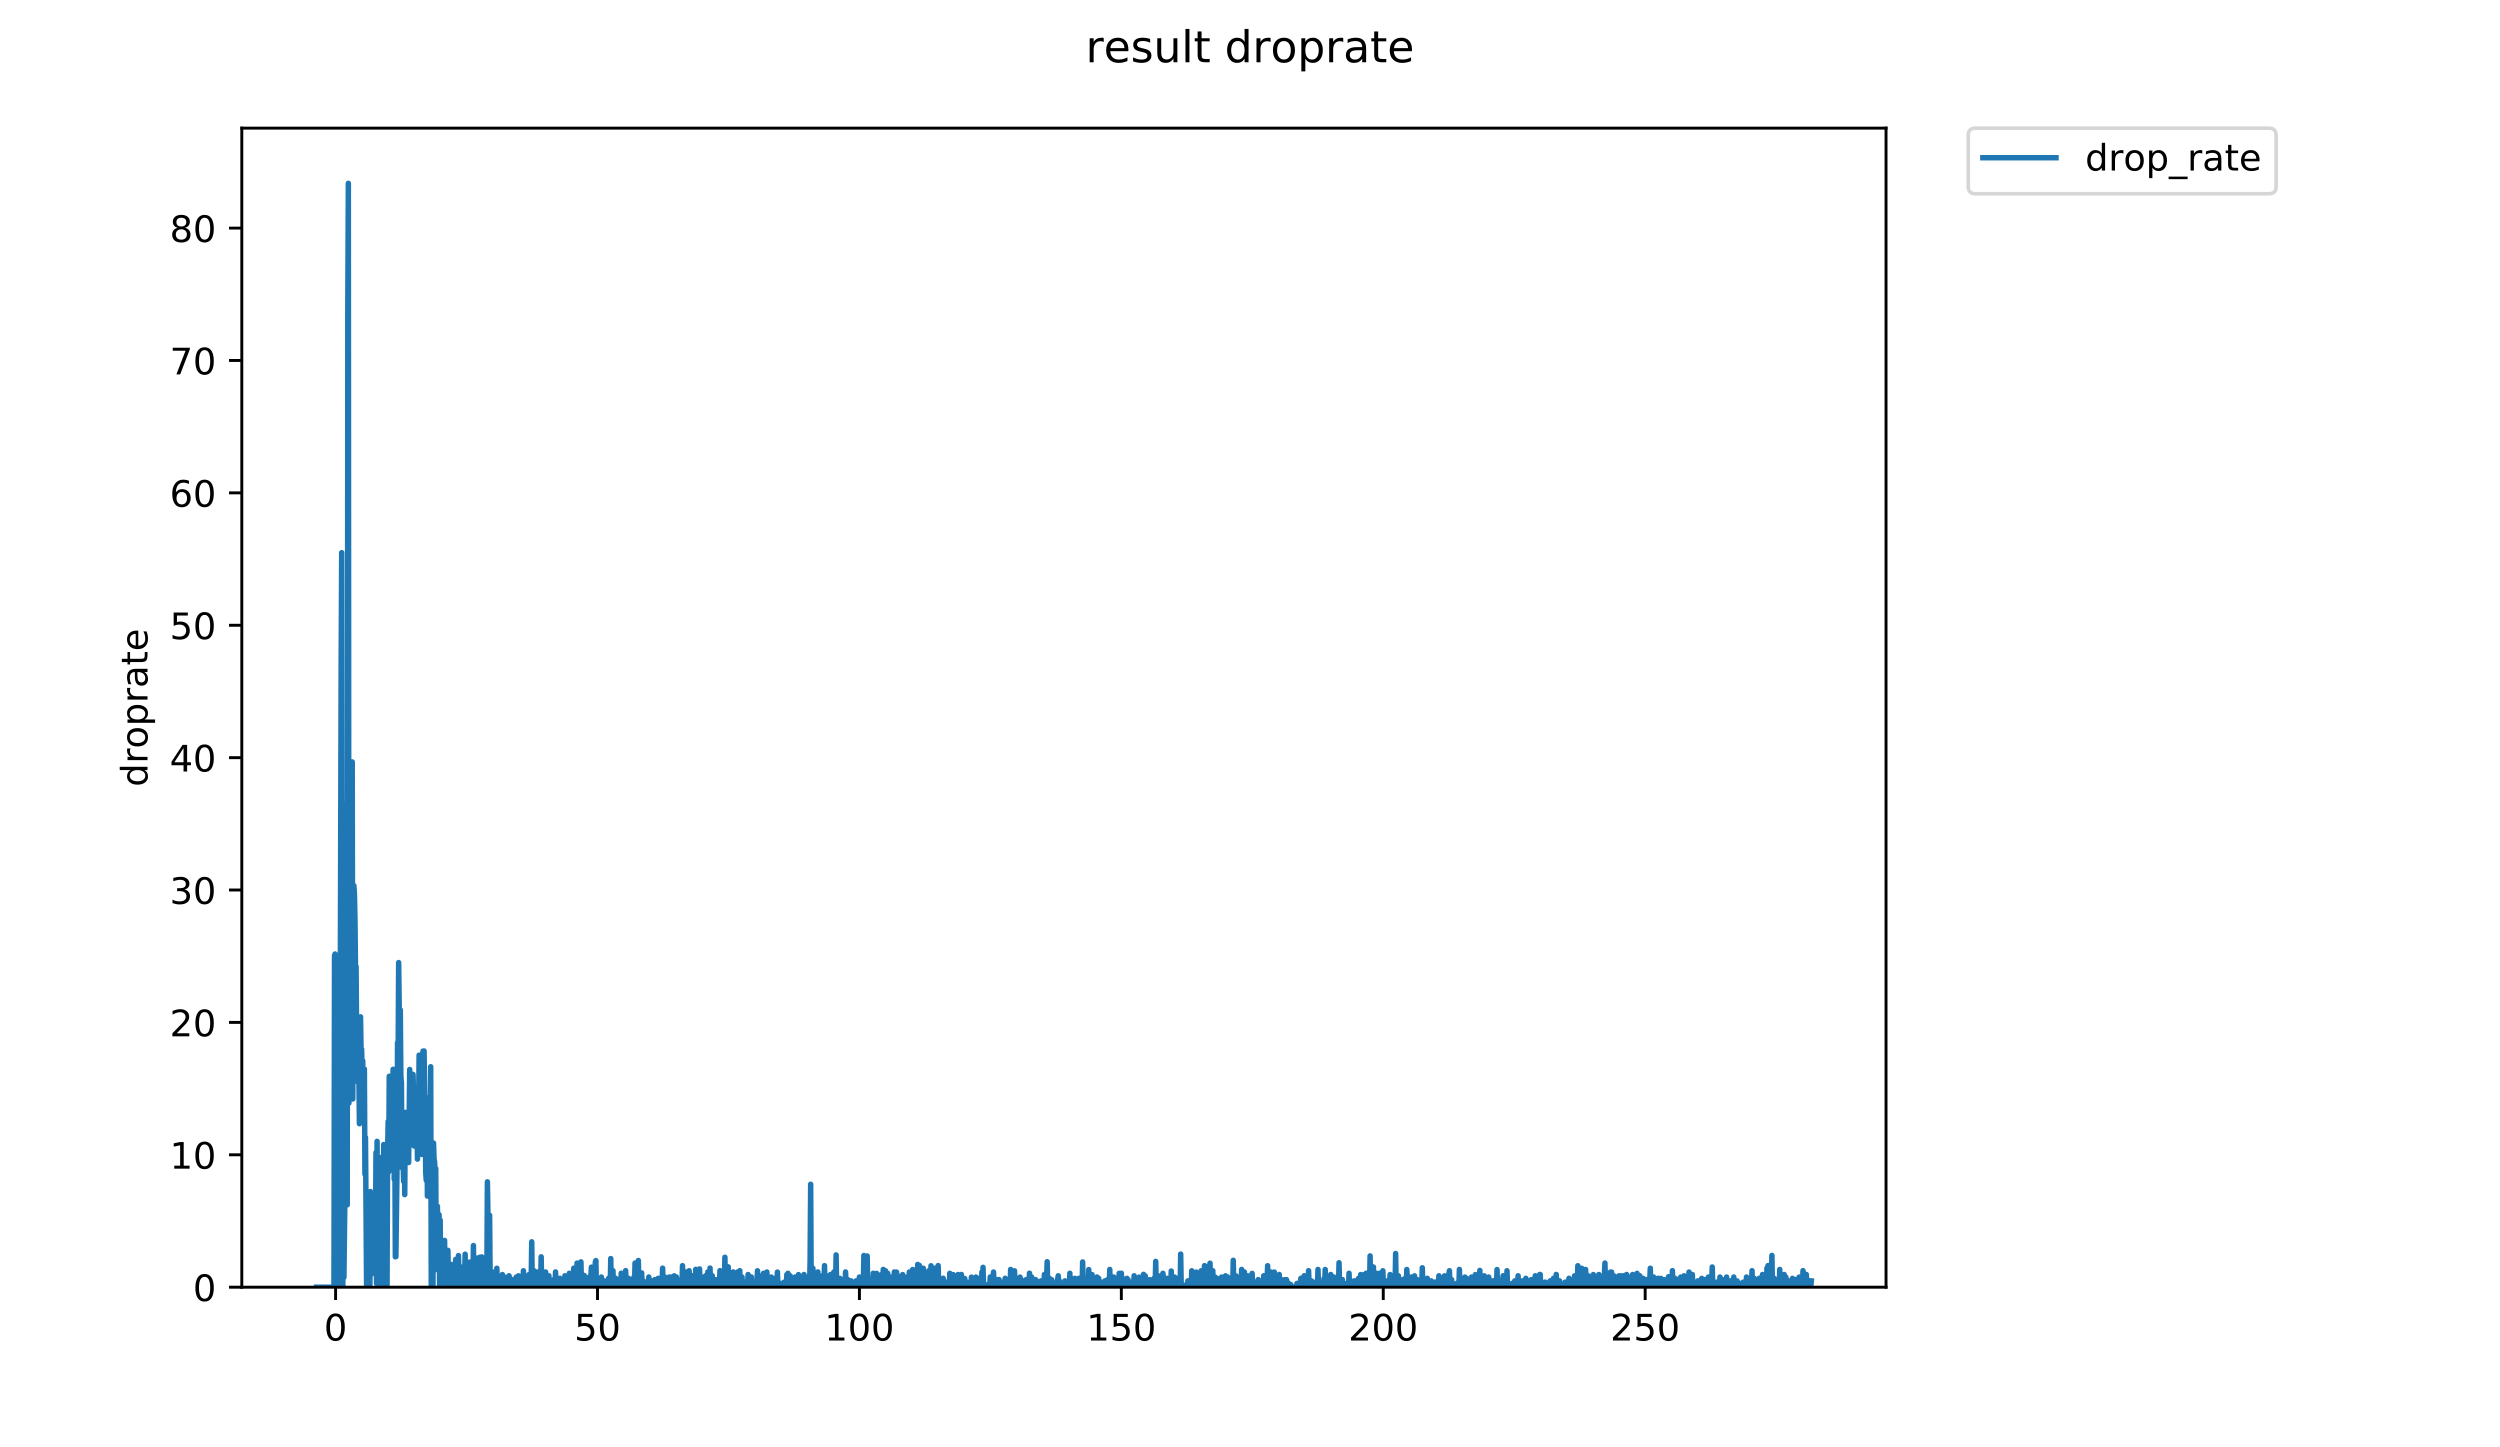 <?xml version="1.0" encoding="utf-8" standalone="no"?>
<!DOCTYPE svg PUBLIC "-//W3C//DTD SVG 1.1//EN"
  "http://www.w3.org/Graphics/SVG/1.1/DTD/svg11.dtd">
<!-- Created with matplotlib (https://matplotlib.org/) -->
<svg height="396pt" version="1.1" viewBox="0 0 684 396" width="684pt" xmlns="http://www.w3.org/2000/svg" xmlns:xlink="http://www.w3.org/1999/xlink">
 <defs>
  <style type="text/css">
*{stroke-linecap:butt;stroke-linejoin:round;}
  </style>
 </defs>
 <g id="figure_1">
  <g id="patch_1">
   <path d="M 0 396 
L 684 396 
L 684 0 
L 0 0 
z
" style="fill:#ffffff;"/>
  </g>
  <g id="axes_1">
   <g id="patch_2">
    <path d="M 66.159 352.174 
L 516.019 352.174 
L 516.019 35.062 
L 66.159 35.062 
z
" style="fill:#ffffff;"/>
   </g>
   <g id="matplotlib.axis_1">
    <g id="xtick_1">
     <g id="line2d_1">
      <defs>
       <path d="M 0 0 
L 0 3.5 
" id="m839e5e4f0f" style="stroke:#000000;stroke-width:0.8;"/>
      </defs>
      <g>
       <use style="stroke:#000000;stroke-width:0.8;" x="91.818" xlink:href="#m839e5e4f0f" y="352.174"/>
      </g>
     </g>
     <g id="text_1">
      <!-- 0 -->
      <defs>
       <path d="M 31.781 66.406 
Q 24.172 66.406 20.328 58.906 
Q 16.5 51.422 16.5 36.375 
Q 16.5 21.391 20.328 13.891 
Q 24.172 6.391 31.781 6.391 
Q 39.453 6.391 43.281 13.891 
Q 47.125 21.391 47.125 36.375 
Q 47.125 51.422 43.281 58.906 
Q 39.453 66.406 31.781 66.406 
z
M 31.781 74.219 
Q 44.047 74.219 50.516 64.516 
Q 56.984 54.828 56.984 36.375 
Q 56.984 17.969 50.516 8.266 
Q 44.047 -1.422 31.781 -1.422 
Q 19.531 -1.422 13.062 8.266 
Q 6.594 17.969 6.594 36.375 
Q 6.594 54.828 13.062 64.516 
Q 19.531 74.219 31.781 74.219 
z
" id="DejaVuSans-48"/>
      </defs>
      <g transform="translate(88.636 366.773)scale(0.1 -0.1)">
       <use xlink:href="#DejaVuSans-48"/>
      </g>
     </g>
    </g>
    <g id="xtick_2">
     <g id="line2d_2">
      <g>
       <use style="stroke:#000000;stroke-width:0.8;" x="163.478" xlink:href="#m839e5e4f0f" y="352.174"/>
      </g>
     </g>
     <g id="text_2">
      <!-- 50 -->
      <defs>
       <path d="M 10.797 72.906 
L 49.516 72.906 
L 49.516 64.594 
L 19.828 64.594 
L 19.828 46.734 
Q 21.969 47.469 24.109 47.828 
Q 26.266 48.188 28.422 48.188 
Q 40.625 48.188 47.75 41.5 
Q 54.891 34.812 54.891 23.391 
Q 54.891 11.625 47.562 5.094 
Q 40.234 -1.422 26.906 -1.422 
Q 22.312 -1.422 17.547 -0.641 
Q 12.797 0.141 7.719 1.703 
L 7.719 11.625 
Q 12.109 9.234 16.797 8.062 
Q 21.484 6.891 26.703 6.891 
Q 35.156 6.891 40.078 11.328 
Q 45.016 15.766 45.016 23.391 
Q 45.016 31 40.078 35.438 
Q 35.156 39.891 26.703 39.891 
Q 22.75 39.891 18.812 39.016 
Q 14.891 38.141 10.797 36.281 
z
" id="DejaVuSans-53"/>
      </defs>
      <g transform="translate(157.115 366.773)scale(0.1 -0.1)">
       <use xlink:href="#DejaVuSans-53"/>
       <use x="63.623" xlink:href="#DejaVuSans-48"/>
      </g>
     </g>
    </g>
    <g id="xtick_3">
     <g id="line2d_3">
      <g>
       <use style="stroke:#000000;stroke-width:0.8;" x="235.138" xlink:href="#m839e5e4f0f" y="352.174"/>
      </g>
     </g>
     <g id="text_3">
      <!-- 100 -->
      <defs>
       <path d="M 12.406 8.297 
L 28.516 8.297 
L 28.516 63.922 
L 10.984 60.406 
L 10.984 69.391 
L 28.422 72.906 
L 38.281 72.906 
L 38.281 8.297 
L 54.391 8.297 
L 54.391 0 
L 12.406 0 
z
" id="DejaVuSans-49"/>
      </defs>
      <g transform="translate(225.594 366.773)scale(0.1 -0.1)">
       <use xlink:href="#DejaVuSans-49"/>
       <use x="63.623" xlink:href="#DejaVuSans-48"/>
       <use x="127.246" xlink:href="#DejaVuSans-48"/>
      </g>
     </g>
    </g>
    <g id="xtick_4">
     <g id="line2d_4">
      <g>
       <use style="stroke:#000000;stroke-width:0.8;" x="306.798" xlink:href="#m839e5e4f0f" y="352.174"/>
      </g>
     </g>
     <g id="text_4">
      <!-- 150 -->
      <g transform="translate(297.254 366.773)scale(0.1 -0.1)">
       <use xlink:href="#DejaVuSans-49"/>
       <use x="63.623" xlink:href="#DejaVuSans-53"/>
       <use x="127.246" xlink:href="#DejaVuSans-48"/>
      </g>
     </g>
    </g>
    <g id="xtick_5">
     <g id="line2d_5">
      <g>
       <use style="stroke:#000000;stroke-width:0.8;" x="378.458" xlink:href="#m839e5e4f0f" y="352.174"/>
      </g>
     </g>
     <g id="text_5">
      <!-- 200 -->
      <defs>
       <path d="M 19.188 8.297 
L 53.609 8.297 
L 53.609 0 
L 7.328 0 
L 7.328 8.297 
Q 12.938 14.109 22.625 23.891 
Q 32.328 33.688 34.812 36.531 
Q 39.547 41.844 41.422 45.531 
Q 43.312 49.219 43.312 52.781 
Q 43.312 58.594 39.234 62.25 
Q 35.156 65.922 28.609 65.922 
Q 23.969 65.922 18.812 64.312 
Q 13.672 62.703 7.812 59.422 
L 7.812 69.391 
Q 13.766 71.781 18.938 73 
Q 24.125 74.219 28.422 74.219 
Q 39.75 74.219 46.484 68.547 
Q 53.219 62.891 53.219 53.422 
Q 53.219 48.922 51.531 44.891 
Q 49.859 40.875 45.406 35.406 
Q 44.188 33.984 37.641 27.219 
Q 31.109 20.453 19.188 8.297 
z
" id="DejaVuSans-50"/>
      </defs>
      <g transform="translate(368.915 366.773)scale(0.1 -0.1)">
       <use xlink:href="#DejaVuSans-50"/>
       <use x="63.623" xlink:href="#DejaVuSans-48"/>
       <use x="127.246" xlink:href="#DejaVuSans-48"/>
      </g>
     </g>
    </g>
    <g id="xtick_6">
     <g id="line2d_6">
      <g>
       <use style="stroke:#000000;stroke-width:0.8;" x="450.119" xlink:href="#m839e5e4f0f" y="352.174"/>
      </g>
     </g>
     <g id="text_6">
      <!-- 250 -->
      <g transform="translate(440.575 366.773)scale(0.1 -0.1)">
       <use xlink:href="#DejaVuSans-50"/>
       <use x="63.623" xlink:href="#DejaVuSans-53"/>
       <use x="127.246" xlink:href="#DejaVuSans-48"/>
      </g>
     </g>
    </g>
   </g>
   <g id="matplotlib.axis_2">
    <g id="ytick_1">
     <g id="line2d_7">
      <defs>
       <path d="M 0 0 
L -3.5 0 
" id="mb1d6bae6ad" style="stroke:#000000;stroke-width:0.8;"/>
      </defs>
      <g>
       <use style="stroke:#000000;stroke-width:0.8;" x="66.159" xlink:href="#mb1d6bae6ad" y="352.174"/>
      </g>
     </g>
     <g id="text_7">
      <!-- 0 -->
      <g transform="translate(52.796 355.973)scale(0.1 -0.1)">
       <use xlink:href="#DejaVuSans-48"/>
      </g>
     </g>
    </g>
    <g id="ytick_2">
     <g id="line2d_8">
      <g>
       <use style="stroke:#000000;stroke-width:0.8;" x="66.159" xlink:href="#mb1d6bae6ad" y="315.954"/>
      </g>
     </g>
     <g id="text_8">
      <!-- 10 -->
      <g transform="translate(46.434 319.753)scale(0.1 -0.1)">
       <use xlink:href="#DejaVuSans-49"/>
       <use x="63.623" xlink:href="#DejaVuSans-48"/>
      </g>
     </g>
    </g>
    <g id="ytick_3">
     <g id="line2d_9">
      <g>
       <use style="stroke:#000000;stroke-width:0.8;" x="66.159" xlink:href="#mb1d6bae6ad" y="279.733"/>
      </g>
     </g>
     <g id="text_9">
      <!-- 20 -->
      <g transform="translate(46.434 283.532)scale(0.1 -0.1)">
       <use xlink:href="#DejaVuSans-50"/>
       <use x="63.623" xlink:href="#DejaVuSans-48"/>
      </g>
     </g>
    </g>
    <g id="ytick_4">
     <g id="line2d_10">
      <g>
       <use style="stroke:#000000;stroke-width:0.8;" x="66.159" xlink:href="#mb1d6bae6ad" y="243.512"/>
      </g>
     </g>
     <g id="text_10">
      <!-- 30 -->
      <defs>
       <path d="M 40.578 39.312 
Q 47.656 37.797 51.625 33 
Q 55.609 28.219 55.609 21.188 
Q 55.609 10.406 48.188 4.484 
Q 40.766 -1.422 27.094 -1.422 
Q 22.516 -1.422 17.656 -0.516 
Q 12.797 0.391 7.625 2.203 
L 7.625 11.719 
Q 11.719 9.328 16.594 8.109 
Q 21.484 6.891 26.812 6.891 
Q 36.078 6.891 40.938 10.547 
Q 45.797 14.203 45.797 21.188 
Q 45.797 27.641 41.281 31.266 
Q 36.766 34.906 28.719 34.906 
L 20.219 34.906 
L 20.219 43.016 
L 29.109 43.016 
Q 36.375 43.016 40.234 45.922 
Q 44.094 48.828 44.094 54.297 
Q 44.094 59.906 40.109 62.906 
Q 36.141 65.922 28.719 65.922 
Q 24.656 65.922 20.016 65.031 
Q 15.375 64.156 9.812 62.312 
L 9.812 71.094 
Q 15.438 72.656 20.344 73.438 
Q 25.25 74.219 29.594 74.219 
Q 40.828 74.219 47.359 69.109 
Q 53.906 64.016 53.906 55.328 
Q 53.906 49.266 50.438 45.094 
Q 46.969 40.922 40.578 39.312 
z
" id="DejaVuSans-51"/>
      </defs>
      <g transform="translate(46.434 247.312)scale(0.1 -0.1)">
       <use xlink:href="#DejaVuSans-51"/>
       <use x="63.623" xlink:href="#DejaVuSans-48"/>
      </g>
     </g>
    </g>
    <g id="ytick_5">
     <g id="line2d_11">
      <g>
       <use style="stroke:#000000;stroke-width:0.8;" x="66.159" xlink:href="#mb1d6bae6ad" y="207.292"/>
      </g>
     </g>
     <g id="text_11">
      <!-- 40 -->
      <defs>
       <path d="M 37.797 64.312 
L 12.891 25.391 
L 37.797 25.391 
z
M 35.203 72.906 
L 47.609 72.906 
L 47.609 25.391 
L 58.016 25.391 
L 58.016 17.188 
L 47.609 17.188 
L 47.609 0 
L 37.797 0 
L 37.797 17.188 
L 4.891 17.188 
L 4.891 26.703 
z
" id="DejaVuSans-52"/>
      </defs>
      <g transform="translate(46.434 211.091)scale(0.1 -0.1)">
       <use xlink:href="#DejaVuSans-52"/>
       <use x="63.623" xlink:href="#DejaVuSans-48"/>
      </g>
     </g>
    </g>
    <g id="ytick_6">
     <g id="line2d_12">
      <g>
       <use style="stroke:#000000;stroke-width:0.8;" x="66.159" xlink:href="#mb1d6bae6ad" y="171.071"/>
      </g>
     </g>
     <g id="text_12">
      <!-- 50 -->
      <g transform="translate(46.434 174.871)scale(0.1 -0.1)">
       <use xlink:href="#DejaVuSans-53"/>
       <use x="63.623" xlink:href="#DejaVuSans-48"/>
      </g>
     </g>
    </g>
    <g id="ytick_7">
     <g id="line2d_13">
      <g>
       <use style="stroke:#000000;stroke-width:0.8;" x="66.159" xlink:href="#mb1d6bae6ad" y="134.851"/>
      </g>
     </g>
     <g id="text_13">
      <!-- 60 -->
      <defs>
       <path d="M 33.016 40.375 
Q 26.375 40.375 22.484 35.828 
Q 18.609 31.297 18.609 23.391 
Q 18.609 15.531 22.484 10.953 
Q 26.375 6.391 33.016 6.391 
Q 39.656 6.391 43.531 10.953 
Q 47.406 15.531 47.406 23.391 
Q 47.406 31.297 43.531 35.828 
Q 39.656 40.375 33.016 40.375 
z
M 52.594 71.297 
L 52.594 62.312 
Q 48.875 64.062 45.094 64.984 
Q 41.312 65.922 37.594 65.922 
Q 27.828 65.922 22.672 59.328 
Q 17.531 52.734 16.797 39.406 
Q 19.672 43.656 24.016 45.922 
Q 28.375 48.188 33.594 48.188 
Q 44.578 48.188 50.953 41.516 
Q 57.328 34.859 57.328 23.391 
Q 57.328 12.156 50.688 5.359 
Q 44.047 -1.422 33.016 -1.422 
Q 20.359 -1.422 13.672 8.266 
Q 6.984 17.969 6.984 36.375 
Q 6.984 53.656 15.188 63.938 
Q 23.391 74.219 37.203 74.219 
Q 40.922 74.219 44.703 73.484 
Q 48.484 72.75 52.594 71.297 
z
" id="DejaVuSans-54"/>
      </defs>
      <g transform="translate(46.434 138.65)scale(0.1 -0.1)">
       <use xlink:href="#DejaVuSans-54"/>
       <use x="63.623" xlink:href="#DejaVuSans-48"/>
      </g>
     </g>
    </g>
    <g id="ytick_8">
     <g id="line2d_14">
      <g>
       <use style="stroke:#000000;stroke-width:0.8;" x="66.159" xlink:href="#mb1d6bae6ad" y="98.63"/>
      </g>
     </g>
     <g id="text_14">
      <!-- 70 -->
      <defs>
       <path d="M 8.203 72.906 
L 55.078 72.906 
L 55.078 68.703 
L 28.609 0 
L 18.312 0 
L 43.219 64.594 
L 8.203 64.594 
z
" id="DejaVuSans-55"/>
      </defs>
      <g transform="translate(46.434 102.429)scale(0.1 -0.1)">
       <use xlink:href="#DejaVuSans-55"/>
       <use x="63.623" xlink:href="#DejaVuSans-48"/>
      </g>
     </g>
    </g>
    <g id="ytick_9">
     <g id="line2d_15">
      <g>
       <use style="stroke:#000000;stroke-width:0.8;" x="66.159" xlink:href="#mb1d6bae6ad" y="62.41"/>
      </g>
     </g>
     <g id="text_15">
      <!-- 80 -->
      <defs>
       <path d="M 31.781 34.625 
Q 24.75 34.625 20.719 30.859 
Q 16.703 27.094 16.703 20.516 
Q 16.703 13.922 20.719 10.156 
Q 24.75 6.391 31.781 6.391 
Q 38.812 6.391 42.859 10.172 
Q 46.922 13.969 46.922 20.516 
Q 46.922 27.094 42.891 30.859 
Q 38.875 34.625 31.781 34.625 
z
M 21.922 38.812 
Q 15.578 40.375 12.031 44.719 
Q 8.5 49.078 8.5 55.328 
Q 8.5 64.062 14.719 69.141 
Q 20.953 74.219 31.781 74.219 
Q 42.672 74.219 48.875 69.141 
Q 55.078 64.062 55.078 55.328 
Q 55.078 49.078 51.531 44.719 
Q 48 40.375 41.703 38.812 
Q 48.828 37.156 52.797 32.312 
Q 56.781 27.484 56.781 20.516 
Q 56.781 9.906 50.312 4.234 
Q 43.844 -1.422 31.781 -1.422 
Q 19.734 -1.422 13.25 4.234 
Q 6.781 9.906 6.781 20.516 
Q 6.781 27.484 10.781 32.312 
Q 14.797 37.156 21.922 38.812 
z
M 18.312 54.391 
Q 18.312 48.734 21.844 45.562 
Q 25.391 42.391 31.781 42.391 
Q 38.141 42.391 41.719 45.562 
Q 45.312 48.734 45.312 54.391 
Q 45.312 60.062 41.719 63.234 
Q 38.141 66.406 31.781 66.406 
Q 25.391 66.406 21.844 63.234 
Q 18.312 60.062 18.312 54.391 
z
" id="DejaVuSans-56"/>
      </defs>
      <g transform="translate(46.434 66.209)scale(0.1 -0.1)">
       <use xlink:href="#DejaVuSans-56"/>
       <use x="63.623" xlink:href="#DejaVuSans-48"/>
      </g>
     </g>
    </g>
    <g id="text_16">
     <!-- droprate -->
     <defs>
      <path d="M 45.406 46.391 
L 45.406 75.984 
L 54.391 75.984 
L 54.391 0 
L 45.406 0 
L 45.406 8.203 
Q 42.578 3.328 38.25 0.953 
Q 33.938 -1.422 27.875 -1.422 
Q 17.969 -1.422 11.734 6.484 
Q 5.516 14.406 5.516 27.297 
Q 5.516 40.188 11.734 48.094 
Q 17.969 56 27.875 56 
Q 33.938 56 38.25 53.625 
Q 42.578 51.266 45.406 46.391 
z
M 14.797 27.297 
Q 14.797 17.391 18.875 11.75 
Q 22.953 6.109 30.078 6.109 
Q 37.203 6.109 41.297 11.75 
Q 45.406 17.391 45.406 27.297 
Q 45.406 37.203 41.297 42.844 
Q 37.203 48.484 30.078 48.484 
Q 22.953 48.484 18.875 42.844 
Q 14.797 37.203 14.797 27.297 
z
" id="DejaVuSans-100"/>
      <path d="M 41.109 46.297 
Q 39.594 47.172 37.812 47.578 
Q 36.031 48 33.891 48 
Q 26.266 48 22.188 43.047 
Q 18.109 38.094 18.109 28.812 
L 18.109 0 
L 9.078 0 
L 9.078 54.688 
L 18.109 54.688 
L 18.109 46.188 
Q 20.953 51.172 25.484 53.578 
Q 30.031 56 36.531 56 
Q 37.453 56 38.578 55.875 
Q 39.703 55.766 41.062 55.516 
z
" id="DejaVuSans-114"/>
      <path d="M 30.609 48.391 
Q 23.391 48.391 19.188 42.75 
Q 14.984 37.109 14.984 27.297 
Q 14.984 17.484 19.156 11.844 
Q 23.344 6.203 30.609 6.203 
Q 37.797 6.203 41.984 11.859 
Q 46.188 17.531 46.188 27.297 
Q 46.188 37.016 41.984 42.703 
Q 37.797 48.391 30.609 48.391 
z
M 30.609 56 
Q 42.328 56 49.016 48.375 
Q 55.719 40.766 55.719 27.297 
Q 55.719 13.875 49.016 6.219 
Q 42.328 -1.422 30.609 -1.422 
Q 18.844 -1.422 12.172 6.219 
Q 5.516 13.875 5.516 27.297 
Q 5.516 40.766 12.172 48.375 
Q 18.844 56 30.609 56 
z
" id="DejaVuSans-111"/>
      <path d="M 18.109 8.203 
L 18.109 -20.797 
L 9.078 -20.797 
L 9.078 54.688 
L 18.109 54.688 
L 18.109 46.391 
Q 20.953 51.266 25.266 53.625 
Q 29.594 56 35.594 56 
Q 45.562 56 51.781 48.094 
Q 58.016 40.188 58.016 27.297 
Q 58.016 14.406 51.781 6.484 
Q 45.562 -1.422 35.594 -1.422 
Q 29.594 -1.422 25.266 0.953 
Q 20.953 3.328 18.109 8.203 
z
M 48.688 27.297 
Q 48.688 37.203 44.609 42.844 
Q 40.531 48.484 33.406 48.484 
Q 26.266 48.484 22.188 42.844 
Q 18.109 37.203 18.109 27.297 
Q 18.109 17.391 22.188 11.75 
Q 26.266 6.109 33.406 6.109 
Q 40.531 6.109 44.609 11.75 
Q 48.688 17.391 48.688 27.297 
z
" id="DejaVuSans-112"/>
      <path d="M 34.281 27.484 
Q 23.391 27.484 19.188 25 
Q 14.984 22.516 14.984 16.5 
Q 14.984 11.719 18.141 8.906 
Q 21.297 6.109 26.703 6.109 
Q 34.188 6.109 38.703 11.406 
Q 43.219 16.703 43.219 25.484 
L 43.219 27.484 
z
M 52.203 31.203 
L 52.203 0 
L 43.219 0 
L 43.219 8.297 
Q 40.141 3.328 35.547 0.953 
Q 30.953 -1.422 24.312 -1.422 
Q 15.922 -1.422 10.953 3.297 
Q 6 8.016 6 15.922 
Q 6 25.141 12.172 29.828 
Q 18.359 34.516 30.609 34.516 
L 43.219 34.516 
L 43.219 35.406 
Q 43.219 41.609 39.141 45 
Q 35.062 48.391 27.688 48.391 
Q 23 48.391 18.547 47.266 
Q 14.109 46.141 10.016 43.891 
L 10.016 52.203 
Q 14.938 54.109 19.578 55.047 
Q 24.219 56 28.609 56 
Q 40.484 56 46.344 49.844 
Q 52.203 43.703 52.203 31.203 
z
" id="DejaVuSans-97"/>
      <path d="M 18.312 70.219 
L 18.312 54.688 
L 36.812 54.688 
L 36.812 47.703 
L 18.312 47.703 
L 18.312 18.016 
Q 18.312 11.328 20.141 9.422 
Q 21.969 7.516 27.594 7.516 
L 36.812 7.516 
L 36.812 0 
L 27.594 0 
Q 17.188 0 13.234 3.875 
Q 9.281 7.766 9.281 18.016 
L 9.281 47.703 
L 2.688 47.703 
L 2.688 54.688 
L 9.281 54.688 
L 9.281 70.219 
z
" id="DejaVuSans-116"/>
      <path d="M 56.203 29.594 
L 56.203 25.203 
L 14.891 25.203 
Q 15.484 15.922 20.484 11.062 
Q 25.484 6.203 34.422 6.203 
Q 39.594 6.203 44.453 7.469 
Q 49.312 8.734 54.109 11.281 
L 54.109 2.781 
Q 49.266 0.734 44.188 -0.344 
Q 39.109 -1.422 33.891 -1.422 
Q 20.797 -1.422 13.156 6.188 
Q 5.516 13.812 5.516 26.812 
Q 5.516 40.234 12.766 48.109 
Q 20.016 56 32.328 56 
Q 43.359 56 49.781 48.891 
Q 56.203 41.797 56.203 29.594 
z
M 47.219 32.234 
Q 47.125 39.594 43.094 43.984 
Q 39.062 48.391 32.422 48.391 
Q 24.906 48.391 20.391 44.141 
Q 15.875 39.891 15.188 32.172 
z
" id="DejaVuSans-101"/>
     </defs>
     <g transform="translate(40.354 215.236)rotate(-90)scale(0.1 -0.1)">
      <use xlink:href="#DejaVuSans-100"/>
      <use x="63.477" xlink:href="#DejaVuSans-114"/>
      <use x="104.559" xlink:href="#DejaVuSans-111"/>
      <use x="165.74" xlink:href="#DejaVuSans-112"/>
      <use x="229.217" xlink:href="#DejaVuSans-114"/>
      <use x="270.33" xlink:href="#DejaVuSans-97"/>
      <use x="331.609" xlink:href="#DejaVuSans-116"/>
      <use x="370.818" xlink:href="#DejaVuSans-101"/>
     </g>
    </g>
   </g>
   <g id="line2d_16">
    <path clip-path="url(#pb1af792bef)" d="M 86.607 352.174 
L 91.373 352.174 
L 91.523 261.45 
L 91.674 261.014 
L 91.825 352.174 
L 92.73 352.174 
L 92.881 335.852 
L 93.032 299.389 
L 93.333 184.094 
L 93.485 151.217 
L 93.637 327.075 
L 93.79 352.174 
L 93.942 329.666 
L 94.097 349.484 
L 94.399 323.991 
L 94.551 320.843 
L 94.702 307.115 
L 94.853 219.677 
L 95.004 329.645 
L 95.154 86.092 
L 95.306 50.163 
L 95.458 301.81 
L 95.614 257.191 
L 95.765 294.235 
L 95.916 234.908 
L 96.067 269.176 
L 96.217 257.278 
L 96.369 208.469 
L 96.52 300.679 
L 96.67 244.276 
L 96.821 242.299 
L 96.974 244.612 
L 97.125 251.754 
L 97.276 266.05 
L 97.427 264.482 
L 97.578 285.498 
L 97.729 288.52 
L 97.881 296.024 
L 98.032 289.272 
L 98.183 292.904 
L 98.335 307.457 
L 98.638 278.205 
L 98.789 287.643 
L 98.939 287.047 
L 99.09 294.18 
L 99.241 290.241 
L 99.391 306.594 
L 99.693 292.5 
L 99.845 321.246 
L 99.996 311.196 
L 100.298 351.827 
L 100.448 333.385 
L 100.599 349.746 
L 100.751 329.04 
L 101.053 350.789 
L 101.205 351.484 
L 101.356 326.007 
L 101.509 348.741 
L 101.66 330.338 
L 101.962 342.78 
L 102.112 327.865 
L 102.263 343.119 
L 102.415 342.834 
L 102.565 332.38 
L 102.716 340.031 
L 102.867 315.328 
L 103.018 351.13 
L 103.169 312.276 
L 103.319 352.174 
L 103.47 320.89 
L 103.622 352.174 
L 103.923 328.514 
L 104.074 340.089 
L 104.225 316.684 
L 104.375 351.827 
L 104.526 324.312 
L 104.678 325.511 
L 104.828 337.95 
L 104.982 313.146 
L 105.289 335.819 
L 105.44 331.338 
L 105.591 334.86 
L 105.742 352.174 
L 105.893 352.174 
L 106.044 315.988 
L 106.195 306.812 
L 106.346 320.603 
L 106.497 294.456 
L 106.8 306.985 
L 106.953 296.899 
L 107.104 313.847 
L 107.557 292.558 
L 107.709 293.944 
L 107.859 322.656 
L 108.011 308.89 
L 108.162 343.856 
L 108.312 343.824 
L 108.616 320.286 
L 108.768 285.279 
L 108.919 290.942 
L 109.07 263.357 
L 109.372 287.172 
L 109.523 276.323 
L 109.673 294.472 
L 109.827 296.188 
L 109.979 319.497 
L 110.131 315.85 
L 110.282 317.546 
L 110.434 323.225 
L 110.586 308.239 
L 110.736 326.848 
L 110.888 304.342 
L 111.19 312.199 
L 111.342 307.759 
L 111.494 316.508 
L 111.644 306.942 
L 111.795 318.076 
L 112.097 292.615 
L 112.248 310.581 
L 112.399 296.21 
L 112.551 307.201 
L 112.702 300.53 
L 112.852 301.326 
L 113.004 293.944 
L 113.155 299.59 
L 113.306 313.553 
L 113.456 304.552 
L 113.608 304.388 
L 113.76 311.469 
L 113.911 310.967 
L 114.061 302.119 
L 114.213 317.133 
L 114.515 305.595 
L 114.666 288.684 
L 114.818 312.39 
L 114.969 293.194 
L 115.119 290.937 
L 115.27 298.591 
L 115.421 315.85 
L 115.724 287.581 
L 115.875 305.898 
L 116.027 287.544 
L 116.33 306.985 
L 116.481 320.92 
L 116.632 322.975 
L 116.782 300.331 
L 116.933 327.244 
L 117.235 309.112 
L 117.386 308.765 
L 117.688 325.807 
L 117.839 291.864 
L 117.992 352.174 
L 118.459 352.174 
L 118.611 312.736 
L 118.762 317.167 
L 118.913 317.827 
L 119.064 322.134 
L 119.216 319.686 
L 119.367 347.312 
L 119.519 347.34 
L 119.67 330.034 
L 119.973 346.293 
L 120.127 332.337 
L 120.278 352.174 
L 120.429 333.821 
L 120.58 352.174 
L 120.731 342.816 
L 120.883 352.174 
L 121.034 341.776 
L 121.186 348.376 
L 121.337 341.45 
L 121.489 352.174 
L 121.641 339.374 
L 121.792 352.174 
L 121.944 344.578 
L 122.096 350.798 
L 122.247 350.441 
L 122.549 342.094 
L 122.701 351.487 
L 122.852 345.935 
L 123.006 350.134 
L 123.159 347.359 
L 123.31 351.83 
L 123.462 345.953 
L 123.614 352.174 
L 123.766 346.299 
L 123.916 350.395 
L 124.067 350.091 
L 124.22 349.417 
L 124.371 347.677 
L 124.522 351.483 
L 124.674 344.571 
L 124.826 352.174 
L 125.129 347.331 
L 125.28 349.755 
L 125.432 343.526 
L 125.583 349.75 
L 125.735 348.728 
L 126.193 351.487 
L 126.345 346.676 
L 126.498 352.174 
L 126.65 352.174 
L 126.801 348.372 
L 126.953 350.444 
L 127.105 350.801 
L 127.256 343.145 
L 127.408 350.102 
L 127.56 345.268 
L 127.711 352.174 
L 127.863 349.407 
L 128.014 352.174 
L 128.167 345.626 
L 128.319 349.07 
L 128.471 345.314 
L 128.622 347.673 
L 128.774 347.664 
L 128.925 350.439 
L 129.076 346.276 
L 129.227 350.786 
L 129.378 351.829 
L 129.53 340.791 
L 129.683 352.174 
L 129.834 346.31 
L 129.988 345.334 
L 130.139 347.673 
L 130.291 352.174 
L 130.442 344.233 
L 130.746 349.067 
L 130.897 348.372 
L 131.049 351.137 
L 131.2 343.999 
L 131.352 351.139 
L 131.503 347.317 
L 131.655 352.174 
L 131.806 343.887 
L 131.958 351.484 
L 132.11 345.268 
L 132.262 347.702 
L 132.417 348.104 
L 132.568 352.174 
L 133.043 352.174 
L 133.199 350.171 
L 133.35 323.351 
L 133.654 341.491 
L 133.805 341.46 
L 133.957 332.493 
L 134.109 351.138 
L 134.262 349.433 
L 134.414 352.174 
L 134.566 348.376 
L 134.718 352.174 
L 134.869 348.031 
L 135.023 352.174 
L 135.175 348.731 
L 135.327 352.174 
L 135.479 352.174 
L 135.631 348.372 
L 135.782 351.482 
L 135.934 346.995 
L 136.086 351.829 
L 136.389 349.415 
L 136.693 351.829 
L 136.845 350.451 
L 136.997 351.829 
L 137.148 349.067 
L 137.3 350.793 
L 137.451 348.718 
L 137.603 352.174 
L 137.754 350.436 
L 137.905 352.174 
L 138.057 349.407 
L 138.208 352.174 
L 138.359 351.828 
L 138.511 352.174 
L 138.663 350.796 
L 138.815 352.174 
L 138.966 350.446 
L 139.118 350.443 
L 139.269 349.055 
L 139.42 351.48 
L 139.571 349.746 
L 139.722 352.174 
L 140.024 352.174 
L 140.177 351.83 
L 140.329 352.174 
L 140.48 352.174 
L 140.632 350.112 
L 140.783 352.174 
L 141.087 352.174 
L 141.238 349.407 
L 141.389 352.174 
L 141.54 351.828 
L 141.691 352.174 
L 141.843 349.064 
L 141.995 352.174 
L 142.146 351.828 
L 142.298 351.136 
L 142.45 349.762 
L 142.602 352.174 
L 142.754 352.174 
L 142.905 351.134 
L 143.057 352.174 
L 143.208 347.681 
L 143.359 352.174 
L 143.663 352.174 
L 143.814 350.091 
L 143.964 352.174 
L 144.571 352.174 
L 144.722 348.718 
L 144.874 352.174 
L 145.177 352.174 
L 145.329 350.446 
L 145.48 339.758 
L 145.632 352.174 
L 145.934 352.174 
L 146.085 347.664 
L 146.388 352.174 
L 146.539 352.174 
L 146.69 351.133 
L 146.841 352.174 
L 146.992 348.015 
L 147.144 352.174 
L 147.913 352.174 
L 148.064 343.871 
L 148.215 352.174 
L 148.519 352.174 
L 148.67 350.446 
L 148.822 352.174 
L 148.973 350.438 
L 149.124 352.174 
L 149.275 348.015 
L 149.426 352.174 
L 149.577 352.174 
L 149.728 351.827 
L 149.879 350.789 
L 150.03 350.786 
L 150.181 349.055 
L 150.332 352.174 
L 150.634 352.174 
L 150.785 350.786 
L 150.936 352.174 
L 151.087 352.174 
L 151.238 350.784 
L 151.39 352.174 
L 151.542 350.1 
L 151.693 352.174 
L 151.844 352.174 
L 151.994 348.007 
L 152.146 352.174 
L 152.297 352.174 
L 152.447 351.818 
L 152.599 352.174 
L 152.75 352.174 
L 152.901 350.443 
L 153.052 352.174 
L 153.203 349.739 
L 153.353 352.174 
L 153.504 350.782 
L 153.655 352.174 
L 153.806 351.826 
L 153.956 352.174 
L 154.107 352.174 
L 154.258 351.827 
L 154.409 351.828 
L 154.56 349.052 
L 154.711 352.174 
L 155.165 352.174 
L 155.317 351.829 
L 155.468 349.393 
L 155.619 352.174 
L 155.77 348.365 
L 155.921 352.174 
L 156.072 352.174 
L 156.223 350.438 
L 156.374 352.174 
L 156.525 348.705 
L 156.676 352.174 
L 156.827 352.174 
L 156.978 346.97 
L 157.129 352.174 
L 157.281 352.174 
L 157.432 351.481 
L 157.582 350.091 
L 157.733 352.174 
L 157.885 345.582 
L 158.035 352.174 
L 158.186 352.174 
L 158.338 349.055 
L 158.791 352.174 
L 158.942 345.249 
L 159.093 352.174 
L 159.243 351.827 
L 159.394 352.174 
L 159.545 350.089 
L 159.695 352.174 
L 159.846 348.972 
L 159.997 352.174 
L 160.148 350.441 
L 160.601 352.174 
L 160.904 352.174 
L 161.205 349.391 
L 161.507 352.174 
L 161.812 346.697 
L 161.964 351.145 
L 162.115 352.174 
L 162.726 352.174 
L 162.878 345.282 
L 163.029 344.895 
L 163.18 352.174 
L 163.33 350.782 
L 163.481 352.174 
L 164.084 352.174 
L 164.234 351.478 
L 164.386 352.174 
L 164.537 349.399 
L 164.688 352.174 
L 164.989 352.174 
L 165.14 351.827 
L 165.29 350.433 
L 165.441 350.784 
L 165.592 352.174 
L 165.744 352.174 
L 166.046 350.788 
L 166.197 352.174 
L 166.348 352.174 
L 166.499 349.75 
L 166.65 352.174 
L 166.952 352.174 
L 167.103 344.347 
L 167.254 352.174 
L 167.556 352.174 
L 167.707 347.651 
L 167.858 352.174 
L 168.311 352.174 
L 168.462 349.746 
L 168.765 352.174 
L 168.915 350.438 
L 169.066 352.174 
L 169.669 352.174 
L 169.82 351.479 
L 169.97 348.347 
L 170.121 352.174 
L 170.724 352.174 
L 170.875 351.131 
L 171.026 352.174 
L 171.176 347.651 
L 171.327 352.174 
L 171.629 352.174 
L 171.931 349.741 
L 172.233 352.174 
L 172.384 350.439 
L 172.535 352.174 
L 172.687 352.174 
L 172.837 350.091 
L 172.989 352.174 
L 173.14 350.095 
L 173.291 351.48 
L 173.442 349.401 
L 173.593 352.174 
L 173.744 345.582 
L 173.895 352.174 
L 174.197 352.174 
L 174.348 346.97 
L 174.499 352.174 
L 174.649 344.874 
L 174.8 352.174 
L 175.102 352.174 
L 175.252 350.782 
L 175.403 351.479 
L 175.554 348.264 
L 175.704 352.174 
L 176.006 350.438 
L 176.157 350.784 
L 176.308 351.478 
L 176.458 351.131 
L 176.76 352.174 
L 177.363 352.174 
L 177.514 349.393 
L 177.665 352.174 
L 178.12 352.174 
L 178.271 350.789 
L 178.422 350.443 
L 178.573 352.174 
L 178.725 352.174 
L 178.876 351.828 
L 179.027 351.827 
L 179.178 350.097 
L 179.329 350.785 
L 179.48 352.174 
L 179.933 352.174 
L 180.085 349.75 
L 180.236 352.174 
L 180.689 352.174 
L 180.84 351.829 
L 180.992 352.174 
L 181.143 351.132 
L 181.294 346.97 
L 181.446 352.174 
L 181.747 352.174 
L 181.898 349.393 
L 182.049 352.174 
L 182.5 352.174 
L 182.651 349.734 
L 182.801 352.174 
L 182.953 351.819 
L 183.103 349.393 
L 183.253 352.174 
L 183.404 352.174 
L 183.554 349.391 
L 183.705 352.174 
L 184.007 352.174 
L 184.158 351.827 
L 184.308 352.174 
L 184.46 349.061 
L 184.61 352.174 
L 184.761 350.782 
L 184.912 352.174 
L 185.062 349.393 
L 185.215 352.174 
L 185.368 350.116 
L 185.52 352.174 
L 185.825 352.174 
L 185.978 350.456 
L 186.13 352.174 
L 186.281 352.174 
L 186.431 350.781 
L 186.582 351.827 
L 186.733 346.287 
L 186.884 352.174 
L 187.186 352.174 
L 187.488 350.782 
L 187.639 352.174 
L 187.79 348.007 
L 187.94 352.174 
L 188.091 352.174 
L 188.241 350.434 
L 188.392 352.174 
L 188.543 347.664 
L 188.695 352.174 
L 188.846 350.786 
L 188.997 352.174 
L 189.297 352.174 
L 189.448 349.043 
L 189.599 352.174 
L 189.749 352.174 
L 189.899 351.477 
L 190.05 352.174 
L 190.201 352.174 
L 190.351 347.294 
L 190.502 350.087 
L 190.653 348.691 
L 190.803 352.174 
L 190.954 349.741 
L 191.104 352.174 
L 191.254 352.174 
L 191.405 347.178 
L 191.555 352.174 
L 192.458 352.174 
L 192.608 349.385 
L 192.76 352.174 
L 192.912 351.484 
L 193.063 349.052 
L 193.364 351.478 
L 193.514 351.478 
L 193.665 348.003 
L 193.815 352.174 
L 193.965 349.037 
L 194.116 351.826 
L 194.266 346.945 
L 194.417 352.174 
L 194.718 352.174 
L 194.868 349.037 
L 195.019 352.174 
L 195.319 352.174 
L 195.47 350.091 
L 195.622 352.174 
L 195.774 350.098 
L 195.925 352.174 
L 196.226 352.174 
L 196.376 350.433 
L 196.527 352.174 
L 196.677 350.781 
L 196.828 352.174 
L 196.978 347.647 
L 197.128 351.477 
L 197.28 349.757 
L 197.431 352.174 
L 197.581 352.174 
L 197.732 351.826 
L 197.882 352.174 
L 198.032 347.995 
L 198.183 352.174 
L 198.333 343.983 
L 198.484 352.174 
L 198.787 352.174 
L 198.937 349.391 
L 199.088 352.174 
L 199.239 346.607 
L 199.39 352.174 
L 199.692 352.174 
L 200.144 349.75 
L 200.296 352.174 
L 200.447 352.174 
L 200.597 347.999 
L 200.748 352.174 
L 201.049 352.174 
L 201.2 350.087 
L 201.35 352.174 
L 201.501 351.478 
L 201.653 352.174 
L 201.805 348.023 
L 201.955 352.174 
L 202.257 352.174 
L 202.407 347.655 
L 202.558 352.174 
L 202.86 352.174 
L 203.011 349.404 
L 203.163 352.174 
L 203.314 350.788 
L 203.465 352.174 
L 203.616 352.174 
L 203.766 350.784 
L 203.918 352.174 
L 204.219 352.174 
L 204.37 351.479 
L 204.521 352.174 
L 204.672 348.708 
L 204.823 352.174 
L 205.428 352.174 
L 205.578 349.388 
L 205.729 352.174 
L 205.882 350.797 
L 206.033 352.174 
L 206.185 351.829 
L 206.338 352.174 
L 206.946 352.174 
L 207.097 350.786 
L 207.249 347.685 
L 207.4 352.174 
L 207.551 352.174 
L 207.702 349.055 
L 208.004 351.828 
L 208.155 351.482 
L 208.306 352.174 
L 208.457 352.174 
L 208.608 351.828 
L 208.759 352.174 
L 208.911 348.361 
L 209.061 352.174 
L 209.365 352.174 
L 209.516 351.479 
L 209.667 352.174 
L 209.819 348.023 
L 209.97 352.174 
L 210.12 351.827 
L 210.272 352.174 
L 210.574 352.174 
L 210.724 350.434 
L 210.877 350.802 
L 211.028 349.404 
L 211.179 352.174 
L 211.331 352.174 
L 211.482 349.755 
L 211.635 351.831 
L 211.786 352.174 
L 211.937 352.174 
L 212.09 349.759 
L 212.241 352.174 
L 212.393 351.484 
L 212.545 352.174 
L 212.697 348.039 
L 212.849 352.174 
L 213.152 352.174 
L 213.303 351.132 
L 213.455 352.174 
L 213.607 351.139 
L 213.759 352.174 
L 213.913 351.832 
L 214.065 352.174 
L 214.216 352.174 
L 214.368 351.829 
L 214.521 350.801 
L 214.673 352.174 
L 214.825 352.174 
L 214.977 351.14 
L 215.129 352.174 
L 215.28 348.705 
L 215.431 352.174 
L 215.583 348.376 
L 215.735 352.174 
L 216.038 352.174 
L 216.19 349.07 
L 216.342 352.174 
L 216.645 352.174 
L 216.798 351.483 
L 216.949 349.762 
L 217.252 352.174 
L 217.554 349.393 
L 217.705 352.174 
L 217.856 349.391 
L 218.007 352.174 
L 218.309 352.174 
L 218.461 348.734 
L 218.612 352.174 
L 218.916 352.174 
L 219.067 349.748 
L 219.217 352.174 
L 219.519 352.174 
L 219.67 351.481 
L 219.822 352.174 
L 219.973 348.705 
L 220.123 352.174 
L 220.275 352.174 
L 220.426 349.407 
L 220.577 351.479 
L 220.728 350.433 
L 220.881 352.174 
L 221.492 352.174 
L 221.645 344.964 
L 221.796 324.02 
L 221.948 352.174 
L 222.252 352.174 
L 222.403 346.99 
L 222.554 352.174 
L 222.705 349.052 
L 222.856 352.174 
L 223.007 350.443 
L 223.16 352.174 
L 223.312 352.174 
L 223.464 351.483 
L 223.615 351.484 
L 223.766 347.999 
L 223.917 352.174 
L 224.22 352.174 
L 224.372 349.415 
L 224.524 352.174 
L 224.827 352.174 
L 224.978 349.061 
L 225.13 352.174 
L 225.281 350.095 
L 225.432 351.48 
L 225.583 346.276 
L 225.735 352.174 
L 225.886 350.794 
L 226.038 352.174 
L 226.189 349.052 
L 226.34 352.174 
L 226.491 352.174 
L 226.793 351.132 
L 226.943 352.174 
L 227.094 352.174 
L 227.245 348.701 
L 227.397 352.174 
L 227.699 352.174 
L 227.851 349.064 
L 228.003 352.174 
L 228.153 348.003 
L 228.305 352.174 
L 228.456 351.135 
L 228.607 352.174 
L 228.759 343.348 
L 228.91 352.174 
L 229.213 352.174 
L 229.366 350.798 
L 229.517 352.174 
L 229.669 352.174 
L 229.822 349.771 
L 230.126 351.828 
L 230.278 351.831 
L 230.431 352.174 
L 230.583 352.174 
L 230.735 350.796 
L 230.886 352.174 
L 231.038 350.11 
L 231.189 352.174 
L 231.34 348.007 
L 231.492 352.174 
L 231.795 352.174 
L 231.946 350.089 
L 232.097 352.174 
L 232.551 352.174 
L 232.703 350.451 
L 232.854 350.439 
L 233.006 352.174 
L 233.16 351.833 
L 233.312 350.797 
L 233.464 352.174 
L 234.07 352.174 
L 234.221 350.444 
L 234.372 352.174 
L 234.978 352.174 
L 235.129 349.399 
L 235.28 352.174 
L 235.431 351.135 
L 235.584 352.174 
L 236.201 352.174 
L 236.352 343.509 
L 236.503 352.174 
L 236.654 349.393 
L 236.805 351.828 
L 236.957 348.721 
L 237.109 352.174 
L 237.259 343.635 
L 237.411 352.174 
L 237.714 352.174 
L 237.866 350.098 
L 238.017 352.174 
L 238.169 350.1 
L 238.32 351.829 
L 238.472 352.174 
L 238.623 351.828 
L 238.776 352.174 
L 238.927 348.361 
L 239.078 352.174 
L 239.382 352.174 
L 239.533 351.138 
L 239.685 351.137 
L 239.838 348.405 
L 239.99 352.174 
L 240.142 348.718 
L 240.293 352.174 
L 240.748 352.174 
L 240.9 350.1 
L 241.051 350.446 
L 241.203 348.721 
L 241.355 352.174 
L 241.506 352.174 
L 241.657 347.317 
L 241.809 352.174 
L 241.961 350.792 
L 242.112 352.174 
L 242.264 347.677 
L 242.415 352.174 
L 242.719 352.174 
L 242.87 348.372 
L 243.022 352.174 
L 243.325 352.174 
L 243.477 351.83 
L 243.629 352.174 
L 243.781 349.412 
L 243.932 351.483 
L 244.083 351.827 
L 244.234 351.48 
L 244.539 352.174 
L 244.69 348.011 
L 244.841 352.174 
L 244.993 351.83 
L 245.144 351.829 
L 245.297 348.05 
L 245.448 352.174 
L 245.6 352.174 
L 245.904 350.794 
L 246.056 352.174 
L 246.208 352.174 
L 246.36 350.794 
L 246.512 352.174 
L 246.664 349.067 
L 246.816 350.793 
L 246.967 348.725 
L 247.272 350.797 
L 247.423 351.135 
L 247.575 351.829 
L 247.727 350.106 
L 247.879 352.174 
L 248.031 349.433 
L 248.183 352.174 
L 248.335 351.829 
L 248.486 349.401 
L 248.637 352.174 
L 248.789 348.015 
L 248.94 352.174 
L 249.092 350.106 
L 249.244 350.1 
L 249.395 352.174 
L 249.547 352.174 
L 249.699 347.34 
L 249.85 352.174 
L 250 351.131 
L 250.151 351.826 
L 250.302 350.441 
L 250.454 352.174 
L 250.772 352.174 
L 250.931 350.863 
L 251.082 345.953 
L 251.234 348.027 
L 251.385 352.174 
L 251.537 346.213 
L 251.689 352.174 
L 251.992 352.174 
L 252.144 351.138 
L 252.295 352.174 
L 252.599 346.995 
L 252.75 352.174 
L 253.053 349.393 
L 253.507 352.174 
L 253.657 352.174 
L 253.808 349.399 
L 253.959 352.174 
L 254.11 347.668 
L 254.262 352.174 
L 254.413 350.788 
L 254.565 350.453 
L 254.718 346.315 
L 254.869 352.174 
L 255.02 351.828 
L 255.322 350.438 
L 255.474 350.444 
L 255.626 351.486 
L 255.777 346.97 
L 255.928 352.174 
L 256.533 352.174 
L 256.684 346.265 
L 256.834 352.174 
L 256.986 350.441 
L 257.138 352.174 
L 257.44 352.174 
L 257.591 350.786 
L 257.742 352.174 
L 257.893 352.174 
L 258.044 349.734 
L 258.194 351.478 
L 258.347 350.798 
L 258.65 352.174 
L 258.8 352.174 
L 258.953 351.831 
L 259.104 352.174 
L 259.256 351.486 
L 259.408 352.174 
L 259.56 350.451 
L 259.712 352.174 
L 259.864 348.38 
L 260.016 352.174 
L 260.624 352.174 
L 260.776 348.725 
L 260.927 352.174 
L 261.232 352.174 
L 261.383 351.135 
L 261.534 352.174 
L 261.685 352.174 
L 261.837 351.136 
L 261.988 352.174 
L 262.139 348.705 
L 262.29 352.174 
L 262.592 352.174 
L 262.743 351.827 
L 262.894 352.174 
L 263.045 348.698 
L 263.196 352.174 
L 263.498 352.174 
L 263.65 350.095 
L 263.8 352.174 
L 263.955 349.805 
L 264.107 352.174 
L 264.413 352.174 
L 264.564 350.793 
L 264.717 352.174 
L 265.627 352.174 
L 265.779 349.42 
L 265.931 352.174 
L 266.234 352.174 
L 266.385 350.087 
L 266.536 352.174 
L 266.837 352.174 
L 266.988 349.399 
L 267.29 350.788 
L 267.443 352.174 
L 267.594 352.174 
L 267.745 349.746 
L 268.046 352.174 
L 268.197 352.174 
L 268.347 350.782 
L 268.498 351.827 
L 268.649 348.023 
L 268.801 352.174 
L 268.956 346.748 
L 269.108 352.174 
L 269.409 352.174 
L 269.561 351.483 
L 269.712 352.174 
L 269.862 351.827 
L 270.014 352.174 
L 270.166 351.486 
L 270.317 352.174 
L 270.771 352.174 
L 270.922 349.391 
L 271.073 352.174 
L 271.224 352.174 
L 271.375 351.479 
L 271.526 349.058 
L 271.678 352.174 
L 271.829 348.027 
L 271.98 352.174 
L 272.132 350.1 
L 272.282 352.174 
L 272.585 352.174 
L 272.736 350.1 
L 272.888 352.174 
L 273.19 352.174 
L 273.342 350.091 
L 273.492 352.174 
L 273.795 352.174 
L 273.946 350.788 
L 274.1 352.174 
L 274.251 352.174 
L 274.402 351.827 
L 274.553 351.134 
L 274.704 352.174 
L 274.855 352.174 
L 275.005 349.741 
L 275.156 352.174 
L 275.457 352.174 
L 275.608 351.478 
L 275.759 352.174 
L 276.062 352.174 
L 276.213 350.443 
L 276.364 352.174 
L 276.515 347.322 
L 276.666 352.174 
L 276.969 352.174 
L 277.12 349.401 
L 277.271 352.174 
L 277.422 351.134 
L 277.574 347.698 
L 277.725 351.828 
L 277.877 352.174 
L 278.027 352.174 
L 278.178 350.433 
L 278.328 352.174 
L 278.63 352.174 
L 278.782 351.829 
L 278.933 352.174 
L 279.085 349.42 
L 279.236 352.174 
L 279.387 350.097 
L 279.538 352.174 
L 279.689 351.478 
L 279.842 352.174 
L 280.61 352.174 
L 280.762 350.102 
L 281.064 352.174 
L 281.214 352.174 
L 281.365 350.439 
L 281.516 352.174 
L 281.666 348.347 
L 281.818 352.174 
L 282.121 352.174 
L 282.272 349.393 
L 282.422 352.174 
L 282.573 350.093 
L 282.725 352.174 
L 282.876 352.174 
L 283.027 350.436 
L 283.178 350.79 
L 283.33 350.106 
L 283.482 351.482 
L 283.633 350.444 
L 283.783 352.174 
L 284.086 352.174 
L 284.236 351.479 
L 284.388 352.174 
L 284.691 352.174 
L 284.843 350.448 
L 284.994 352.174 
L 285.597 352.174 
L 285.747 348.695 
L 285.898 352.174 
L 286.049 352.174 
L 286.203 349.782 
L 286.354 349.75 
L 286.504 345.209 
L 286.656 352.174 
L 286.807 352.174 
L 286.958 351.829 
L 287.109 349.743 
L 287.26 352.174 
L 287.568 352.174 
L 287.719 350.108 
L 287.871 352.174 
L 288.173 352.174 
L 288.325 351.486 
L 288.476 352.174 
L 288.777 352.174 
L 288.928 351.827 
L 289.08 350.793 
L 289.231 350.786 
L 289.533 349.049 
L 289.684 351.13 
L 289.835 350.441 
L 289.986 352.174 
L 290.288 352.174 
L 290.44 351.138 
L 290.591 352.174 
L 291.196 352.174 
L 291.347 350.443 
L 291.501 352.174 
L 291.651 352.174 
L 291.804 351.486 
L 291.956 352.174 
L 292.26 352.174 
L 292.411 350.786 
L 292.562 352.174 
L 292.713 348.361 
L 292.865 352.174 
L 293.171 352.174 
L 293.322 350.79 
L 293.475 352.174 
L 293.777 352.174 
L 293.929 351.484 
L 294.08 349.755 
L 294.382 352.174 
L 294.998 352.174 
L 295.149 349.748 
L 295.3 350.095 
L 295.451 352.174 
L 295.603 352.174 
L 295.754 350.087 
L 295.904 352.174 
L 296.056 352.174 
L 296.208 345.268 
L 296.359 352.174 
L 296.51 351.133 
L 296.662 352.174 
L 296.964 352.174 
L 297.116 351.828 
L 297.266 351.132 
L 297.417 352.174 
L 297.57 349.766 
L 297.721 352.174 
L 297.873 347.354 
L 298.024 352.174 
L 298.327 352.174 
L 298.478 351.136 
L 298.631 351.487 
L 298.783 348.721 
L 298.936 352.174 
L 299.238 352.174 
L 299.39 351.482 
L 299.541 352.174 
L 299.843 352.174 
L 299.994 351.482 
L 300.145 349.396 
L 300.297 352.174 
L 300.448 352.174 
L 300.599 349.746 
L 300.751 352.174 
L 301.053 352.174 
L 301.205 350.788 
L 301.358 352.174 
L 301.661 352.174 
L 301.813 351.138 
L 301.965 352.174 
L 302.117 352.174 
L 302.268 350.449 
L 302.42 352.174 
L 302.874 352.174 
L 303.027 350.108 
L 303.177 352.174 
L 303.329 350.106 
L 303.48 352.174 
L 303.632 347.326 
L 303.782 352.174 
L 303.933 351.479 
L 304.084 352.174 
L 304.387 351.488 
L 304.539 351.829 
L 304.689 349.391 
L 305.146 352.174 
L 305.297 349.748 
L 305.751 352.174 
L 305.902 350.786 
L 306.054 352.174 
L 306.207 348.39 
L 306.358 352.174 
L 306.661 352.174 
L 306.812 348.354 
L 306.963 352.174 
L 307.114 349.753 
L 307.265 352.174 
L 307.417 350.79 
L 307.568 352.174 
L 307.871 352.174 
L 308.022 350.784 
L 308.173 350.785 
L 308.324 349.748 
L 308.475 351.479 
L 308.626 350.095 
L 308.778 352.174 
L 309.08 350.79 
L 309.386 352.174 
L 310.141 352.174 
L 310.292 349.052 
L 310.444 352.174 
L 310.747 352.174 
L 310.899 349.771 
L 311.051 352.174 
L 311.505 352.174 
L 311.658 349.422 
L 311.809 352.174 
L 311.96 350.102 
L 312.115 352.174 
L 312.722 352.174 
L 312.873 348.664 
L 313.025 352.174 
L 313.177 352.174 
L 313.328 349.058 
L 313.48 352.174 
L 313.631 352.174 
L 313.783 350.102 
L 313.933 352.174 
L 314.236 352.174 
L 314.387 351.827 
L 314.539 350.11 
L 314.843 352.174 
L 314.995 351.831 
L 315.146 352.174 
L 315.297 351.827 
L 315.447 350.089 
L 315.598 352.174 
L 315.748 349.741 
L 315.9 352.174 
L 316.051 352.174 
L 316.203 345.114 
L 316.354 352.174 
L 316.657 352.174 
L 316.808 351.829 
L 316.96 349.064 
L 317.111 352.174 
L 317.263 349.412 
L 317.415 352.174 
L 317.718 352.174 
L 317.87 350.794 
L 318.022 352.174 
L 318.174 348.376 
L 318.477 351.137 
L 318.629 352.174 
L 318.932 352.174 
L 319.083 351.828 
L 319.234 351.827 
L 319.386 349.757 
L 319.537 352.174 
L 319.993 352.174 
L 320.147 350.814 
L 320.301 352.174 
L 320.455 347.757 
L 320.607 352.174 
L 320.91 352.174 
L 321.062 350.1 
L 321.214 352.174 
L 321.365 349.409 
L 321.517 352.174 
L 321.82 352.174 
L 321.972 349.748 
L 322.122 352.174 
L 322.274 350.448 
L 322.426 352.174 
L 322.577 351.136 
L 322.729 352.174 
L 322.881 352.174 
L 323.035 343.119 
L 323.185 352.174 
L 323.488 352.174 
L 323.639 351.48 
L 323.791 352.174 
L 324.852 352.174 
L 325.003 350.438 
L 325.154 352.174 
L 325.306 351.483 
L 325.458 352.174 
L 325.609 352.174 
L 325.761 350.793 
L 325.913 352.174 
L 326.064 347.681 
L 326.215 352.174 
L 326.517 352.174 
L 326.669 349.415 
L 326.821 352.174 
L 326.973 350.448 
L 327.125 352.174 
L 327.277 348.043 
L 327.429 352.174 
L 327.732 352.174 
L 327.884 350.104 
L 328.036 352.174 
L 328.187 352.174 
L 328.339 350.79 
L 328.49 352.174 
L 328.642 347.685 
L 328.794 351.829 
L 328.945 352.174 
L 329.096 352.174 
L 329.247 350.091 
L 329.398 352.174 
L 329.549 346.271 
L 329.7 352.174 
L 330.004 352.174 
L 330.155 350.79 
L 330.307 352.174 
L 330.457 346.476 
L 330.609 352.174 
L 330.912 352.174 
L 331.064 345.607 
L 331.215 352.174 
L 331.518 352.174 
L 331.821 347.677 
L 331.973 352.174 
L 332.274 352.174 
L 332.426 349.401 
L 332.577 352.174 
L 332.881 352.174 
L 333.032 349.757 
L 333.184 352.174 
L 333.335 350.091 
L 333.486 352.174 
L 333.637 351.134 
L 333.789 352.174 
L 334.09 352.174 
L 334.241 349.396 
L 334.393 352.174 
L 334.694 352.174 
L 334.846 350.789 
L 334.997 352.174 
L 335.148 351.132 
L 335.299 349.055 
L 335.601 352.174 
L 335.752 352.174 
L 335.903 349.399 
L 336.054 352.174 
L 336.659 352.174 
L 336.811 350.1 
L 336.961 352.174 
L 337.264 352.174 
L 337.417 344.818 
L 337.567 352.174 
L 337.87 352.174 
L 338.022 351.138 
L 338.174 349.078 
L 338.325 350.786 
L 338.476 350.789 
L 338.628 350.439 
L 338.784 352.174 
L 339.554 352.174 
L 339.706 347.322 
L 339.856 352.174 
L 340.007 352.174 
L 340.159 351.827 
L 340.309 350.439 
L 340.46 348.003 
L 340.612 351.828 
L 340.763 352.174 
L 341.216 352.174 
L 341.368 349.052 
L 341.519 352.174 
L 341.671 350.446 
L 341.822 352.174 
L 342.125 352.174 
L 342.277 351.482 
L 342.429 352.174 
L 342.582 348.401 
L 342.734 352.174 
L 342.887 352.174 
L 343.04 350.801 
L 343.344 352.174 
L 343.496 352.174 
L 343.647 350.786 
L 343.798 352.174 
L 344.1 352.174 
L 344.251 350.093 
L 344.402 352.174 
L 344.704 352.174 
L 344.856 351.829 
L 345.009 352.174 
L 345.311 352.174 
L 345.462 350.785 
L 345.613 352.174 
L 345.764 349.046 
L 345.914 349.739 
L 346.065 349.052 
L 346.217 352.174 
L 346.369 352.174 
L 346.672 350.797 
L 346.824 346.304 
L 346.977 352.174 
L 347.279 352.174 
L 347.431 350.796 
L 347.582 352.174 
L 347.734 348.023 
L 347.885 352.174 
L 348.036 348.701 
L 348.187 352.174 
L 348.491 352.174 
L 348.643 348.035 
L 348.794 352.174 
L 348.946 351.829 
L 349.097 352.174 
L 349.25 349.443 
L 349.402 352.174 
L 349.553 352.174 
L 349.706 351.488 
L 349.857 351.48 
L 350.007 348.701 
L 350.159 352.174 
L 350.461 352.174 
L 350.613 350.106 
L 350.766 352.174 
L 351.068 352.174 
L 351.22 351.136 
L 351.371 352.174 
L 351.523 350.104 
L 351.675 352.174 
L 351.826 352.174 
L 351.978 350.114 
L 352.131 350.8 
L 352.282 352.174 
L 352.433 352.174 
L 352.585 351.137 
L 352.736 351.48 
L 352.887 352.174 
L 353.039 352.174 
L 353.19 351.48 
L 353.342 352.174 
L 354.706 352.174 
L 354.857 351.133 
L 355.009 352.174 
L 355.161 351.484 
L 355.311 352.174 
L 355.613 352.174 
L 355.765 351.484 
L 355.916 349.746 
L 356.067 352.174 
L 356.369 352.174 
L 356.52 351.827 
L 356.671 352.174 
L 356.822 349.046 
L 356.975 352.174 
L 357.578 352.174 
L 357.73 351.135 
L 357.881 352.174 
L 358.032 347.664 
L 358.183 352.174 
L 358.485 352.174 
L 358.636 351.827 
L 358.786 350.438 
L 358.94 351.145 
L 359.091 351.113 
L 359.245 352.174 
L 359.396 350.79 
L 359.697 352.174 
L 360.149 352.174 
L 360.299 350.782 
L 360.45 352.174 
L 360.601 347.322 
L 360.752 352.174 
L 361.357 352.174 
L 361.508 350.784 
L 361.658 352.174 
L 362.115 352.174 
L 362.266 349.764 
L 362.418 352.174 
L 362.57 347.34 
L 362.722 352.174 
L 362.874 352.174 
L 363.025 350.792 
L 363.327 352.174 
L 363.631 352.174 
L 363.785 350.812 
L 363.936 352.174 
L 364.087 348.705 
L 364.238 352.174 
L 364.54 352.174 
L 364.692 351.137 
L 364.843 352.174 
L 364.995 349.407 
L 365.146 352.174 
L 365.601 352.174 
L 365.753 350.446 
L 366.208 352.174 
L 366.36 345.486 
L 366.511 352.174 
L 367.117 352.174 
L 367.268 350.097 
L 367.42 352.174 
L 367.723 352.174 
L 367.875 351.139 
L 368.027 352.174 
L 368.948 352.174 
L 369.1 348.372 
L 369.252 352.174 
L 369.555 352.174 
L 369.707 351.141 
L 369.858 352.174 
L 370.161 352.174 
L 370.313 351.829 
L 370.465 350.449 
L 370.617 350.453 
L 370.769 352.174 
L 370.921 352.174 
L 371.073 350.449 
L 371.225 352.174 
L 371.528 352.174 
L 371.68 349.755 
L 371.832 352.174 
L 372.134 352.174 
L 372.285 348.721 
L 372.437 352.174 
L 372.739 352.174 
L 372.891 351.133 
L 373.041 352.174 
L 373.194 348.728 
L 373.347 352.174 
L 373.651 352.174 
L 373.802 348.354 
L 373.953 352.174 
L 374.104 352.174 
L 374.255 350.441 
L 374.557 352.174 
L 374.707 352.174 
L 374.858 343.618 
L 375.01 352.174 
L 375.312 352.174 
L 375.464 350.796 
L 375.616 352.174 
L 375.767 346.644 
L 375.92 352.174 
L 376.223 352.174 
L 376.377 351.15 
L 376.529 352.174 
L 376.681 348.383 
L 376.833 352.174 
L 376.985 351.828 
L 377.137 351.83 
L 377.289 352.174 
L 377.44 348.372 
L 377.592 351.829 
L 377.744 352.174 
L 378.199 352.174 
L 378.35 347.681 
L 378.502 352.174 
L 378.654 351.483 
L 378.806 352.174 
L 379.417 352.174 
L 379.568 350.448 
L 379.72 352.174 
L 380.023 352.174 
L 380.175 351.482 
L 380.326 348.721 
L 380.478 351.482 
L 380.629 352.174 
L 380.78 352.174 
L 380.933 350.112 
L 381.237 352.174 
L 381.692 352.174 
L 381.843 342.96 
L 381.994 352.174 
L 382.298 352.174 
L 382.449 351.138 
L 382.601 349.064 
L 382.906 352.174 
L 383.685 352.174 
L 383.837 350.1 
L 383.988 351.829 
L 384.14 352.174 
L 384.291 352.174 
L 384.443 349.755 
L 384.594 352.174 
L 384.745 352.174 
L 384.897 347.336 
L 385.201 352.174 
L 385.504 352.174 
L 385.656 350.1 
L 385.807 352.174 
L 385.959 352.174 
L 386.111 349.409 
L 386.261 352.174 
L 386.871 352.174 
L 387.023 349.067 
L 387.175 352.174 
L 387.478 352.174 
L 387.781 350.102 
L 388.083 352.174 
L 388.235 350.793 
L 388.387 352.174 
L 388.842 352.174 
L 388.993 350.789 
L 389.145 346.863 
L 389.298 352.174 
L 389.45 350.112 
L 389.601 352.174 
L 389.753 352.174 
L 390.056 351.484 
L 390.208 350.102 
L 390.36 350.098 
L 390.511 349.746 
L 390.663 352.174 
L 390.815 352.174 
L 390.966 351.827 
L 391.119 351.83 
L 391.27 352.174 
L 391.422 351.829 
L 391.574 350.448 
L 391.726 352.174 
L 392.182 352.174 
L 392.484 350.786 
L 392.635 352.174 
L 392.786 350.784 
L 392.937 352.174 
L 393.239 352.174 
L 393.39 350.785 
L 393.541 350.788 
L 393.692 349.055 
L 393.843 352.174 
L 393.995 352.174 
L 394.298 351.486 
L 394.449 352.174 
L 394.751 352.174 
L 394.902 351.48 
L 395.055 352.174 
L 395.206 349.064 
L 395.357 352.174 
L 395.508 350.784 
L 395.658 352.174 
L 395.809 352.174 
L 395.96 351.827 
L 396.112 351.83 
L 396.263 352.174 
L 396.413 348.616 
L 396.565 347.673 
L 396.716 352.174 
L 397.019 352.174 
L 397.171 350.1 
L 397.321 352.174 
L 397.472 351.479 
L 397.623 352.174 
L 398.385 352.174 
L 398.535 351.134 
L 398.687 351.132 
L 398.838 352.174 
L 398.989 350.79 
L 399.14 352.174 
L 399.291 347.317 
L 399.444 352.174 
L 399.746 352.174 
L 399.897 351.131 
L 400.047 351.132 
L 400.199 352.174 
L 400.35 352.174 
L 400.5 351.133 
L 400.651 352.174 
L 400.802 349.396 
L 400.953 352.174 
L 401.104 352.174 
L 401.254 349.739 
L 401.405 352.174 
L 401.555 352.174 
L 401.706 351.826 
L 401.857 350.089 
L 402.007 352.174 
L 402.463 352.174 
L 402.615 349.401 
L 402.766 352.174 
L 403.068 352.174 
L 403.219 351.827 
L 403.522 351.83 
L 403.674 348.731 
L 403.827 352.174 
L 404.129 351.48 
L 404.279 352.174 
L 404.733 352.174 
L 404.885 347.589 
L 405.037 352.174 
L 405.19 352.174 
L 405.341 350.098 
L 405.492 352.174 
L 405.945 352.174 
L 406.097 349.061 
L 406.248 352.174 
L 406.855 352.174 
L 407.007 351.83 
L 407.31 349.404 
L 407.462 352.174 
L 407.765 352.174 
L 407.917 350.451 
L 408.069 352.174 
L 408.221 352.174 
L 408.372 351.827 
L 408.523 350.436 
L 408.673 352.174 
L 409.128 352.174 
L 409.28 350.1 
L 409.432 352.174 
L 409.584 347.354 
L 409.735 352.174 
L 409.887 352.174 
L 410.19 351.133 
L 410.343 351.145 
L 410.495 352.174 
L 410.951 352.174 
L 411.253 349.043 
L 411.556 352.174 
L 411.858 352.174 
L 412.009 351.48 
L 412.16 352.174 
L 412.313 347.679 
L 412.471 352.174 
L 413.53 352.174 
L 413.682 351.142 
L 413.835 352.174 
L 414.29 352.174 
L 414.442 350.446 
L 414.744 352.174 
L 414.896 352.174 
L 415.047 350.441 
L 415.199 352.174 
L 415.35 349.055 
L 415.501 352.174 
L 415.652 352.174 
L 415.803 351.135 
L 415.955 352.174 
L 416.106 352.174 
L 416.562 350.449 
L 416.714 352.174 
L 417.016 352.174 
L 417.167 351.48 
L 417.32 352.174 
L 417.471 349.755 
L 417.622 352.174 
L 417.924 352.174 
L 418.076 350.449 
L 418.227 352.174 
L 418.832 352.174 
L 418.983 350.097 
L 419.136 352.174 
L 419.742 352.174 
L 419.893 351.827 
L 420.044 349.052 
L 420.195 352.174 
L 420.799 352.174 
L 420.951 350.789 
L 421.102 351.827 
L 421.252 348.701 
L 421.403 348.698 
L 421.554 351.827 
L 421.705 352.174 
L 422.006 352.174 
L 422.157 351.48 
L 422.308 352.174 
L 422.46 352.174 
L 422.762 350.786 
L 422.913 352.174 
L 423.064 352.174 
L 423.215 351.132 
L 423.366 351.481 
L 423.517 352.174 
L 423.971 352.174 
L 424.123 350.441 
L 424.274 352.174 
L 424.727 352.174 
L 425.03 349.75 
L 425.181 352.174 
L 425.633 352.174 
L 425.784 348.695 
L 425.935 352.174 
L 426.236 352.174 
L 426.387 351.133 
L 426.539 352.174 
L 426.69 350.436 
L 426.84 352.174 
L 428.061 352.174 
L 428.212 350.793 
L 428.364 350.793 
L 428.666 352.174 
L 429.118 352.174 
L 429.269 349.743 
L 429.421 352.174 
L 429.724 352.174 
L 429.875 350.786 
L 430.027 352.174 
L 430.33 352.174 
L 430.481 351.481 
L 430.632 352.174 
L 430.784 349.07 
L 430.935 352.174 
L 431.24 352.174 
L 431.391 349.072 
L 431.543 352.174 
L 431.695 346.304 
L 431.847 352.174 
L 431.998 350.443 
L 432.15 352.174 
L 432.301 351.827 
L 432.452 352.174 
L 432.603 350.782 
L 432.755 347.005 
L 432.906 352.174 
L 433.209 352.174 
L 433.361 347.664 
L 433.663 352.174 
L 433.814 347.322 
L 433.966 350.102 
L 434.117 349.746 
L 434.269 352.174 
L 434.421 352.174 
L 434.573 349.07 
L 434.725 352.174 
L 435.028 352.174 
L 435.18 350.098 
L 435.331 350.097 
L 435.482 349.748 
L 435.633 352.174 
L 435.785 352.174 
L 435.936 348.721 
L 436.088 351.829 
L 436.239 351.134 
L 436.391 352.174 
L 436.693 352.174 
L 436.845 350.458 
L 436.996 352.174 
L 437.297 352.174 
L 437.449 348.711 
L 437.6 352.174 
L 437.901 352.174 
L 438.052 349.401 
L 438.203 352.174 
L 438.505 351.479 
L 438.655 349.393 
L 438.806 352.174 
L 439.108 345.576 
L 439.259 351.48 
L 439.409 352.174 
L 439.56 352.174 
L 439.712 350.1 
L 439.864 352.174 
L 440.167 352.174 
L 440.318 351.137 
L 440.47 352.174 
L 440.622 348.031 
L 440.773 352.174 
L 440.925 348.027 
L 441.075 352.174 
L 441.227 351.829 
L 441.378 352.174 
L 441.529 349.052 
L 441.68 352.174 
L 442.75 352.174 
L 442.902 349.067 
L 443.054 352.174 
L 443.359 352.174 
L 443.511 349.052 
L 443.662 352.174 
L 443.964 352.174 
L 444.115 349.052 
L 444.266 352.174 
L 444.568 352.174 
L 444.719 350.087 
L 444.87 351.131 
L 445.021 348.701 
L 445.173 352.174 
L 445.324 351.828 
L 445.626 351.828 
L 445.778 349.407 
L 445.929 352.174 
L 446.08 351.48 
L 446.231 352.174 
L 446.382 350.443 
L 446.533 352.174 
L 446.684 348.711 
L 446.835 352.174 
L 447.137 352.174 
L 447.288 351.827 
L 447.438 351.826 
L 447.589 349.393 
L 447.74 350.093 
L 447.893 348.394 
L 448.044 352.174 
L 448.345 352.174 
L 448.647 349.055 
L 448.949 352.174 
L 449.402 352.174 
L 449.554 349.757 
L 449.705 352.174 
L 450.309 352.174 
L 450.46 350.089 
L 450.611 352.174 
L 451.066 352.174 
L 451.217 350.444 
L 451.368 350.439 
L 451.52 346.985 
L 451.67 352.174 
L 452.273 352.174 
L 452.424 349.396 
L 452.577 351.83 
L 452.728 352.174 
L 453.334 352.174 
L 453.485 351.827 
L 453.636 349.739 
L 453.787 352.174 
L 454.09 352.174 
L 454.243 351.83 
L 454.395 349.769 
L 454.546 350.436 
L 454.696 351.827 
L 454.847 350.089 
L 454.998 352.174 
L 455.149 352.174 
L 455.301 350.1 
L 455.603 352.174 
L 456.056 352.174 
L 456.207 351.131 
L 456.358 352.174 
L 456.512 349.314 
L 456.669 352.174 
L 457.423 352.174 
L 457.573 347.651 
L 457.725 352.174 
L 458.028 352.174 
L 458.181 350.114 
L 458.333 349.762 
L 458.484 350.095 
L 458.635 352.174 
L 458.786 352.174 
L 458.936 350.085 
L 459.087 350.091 
L 459.238 352.174 
L 459.693 352.174 
L 459.844 349.396 
L 459.995 352.174 
L 460.599 352.174 
L 460.75 349.055 
L 460.901 352.174 
L 461.053 351.485 
L 461.205 352.174 
L 461.658 352.174 
L 461.809 349.743 
L 461.96 351.828 
L 462.112 348.035 
L 462.263 352.174 
L 462.567 352.174 
L 462.718 351.48 
L 462.869 352.174 
L 463.02 348.705 
L 463.171 352.174 
L 463.473 352.174 
L 463.624 351.133 
L 463.775 352.174 
L 464.229 352.174 
L 464.38 351.829 
L 464.531 350.438 
L 464.682 352.174 
L 464.833 351.827 
L 464.984 352.174 
L 465.44 352.174 
L 465.592 349.764 
L 465.744 352.174 
L 466.351 352.174 
L 466.503 350.102 
L 466.655 352.174 
L 467.107 352.174 
L 467.258 351.826 
L 467.409 349.401 
L 467.56 352.174 
L 467.711 351.479 
L 467.862 352.174 
L 468.013 352.174 
L 468.164 350.789 
L 468.316 350.793 
L 468.468 346.65 
L 468.618 352.174 
L 468.769 352.174 
L 468.92 351.479 
L 469.071 352.174 
L 469.525 352.174 
L 469.676 350.785 
L 469.827 352.174 
L 469.978 351.827 
L 470.13 352.174 
L 470.431 352.174 
L 470.582 349.393 
L 470.734 352.174 
L 471.037 352.174 
L 471.188 350.093 
L 471.34 352.174 
L 472.095 352.174 
L 472.245 351.827 
L 472.397 349.401 
L 472.548 352.174 
L 473.001 352.174 
L 473.152 351.13 
L 473.303 352.174 
L 473.454 350.438 
L 473.605 352.174 
L 474.212 352.174 
L 474.363 349.393 
L 474.514 352.174 
L 474.665 352.174 
L 474.816 351.131 
L 474.967 352.174 
L 475.118 352.174 
L 475.271 350.461 
L 475.423 352.174 
L 476.026 352.174 
L 476.177 351.134 
L 476.328 352.174 
L 476.782 352.174 
L 476.934 350.8 
L 477.237 352.174 
L 477.691 352.174 
L 477.842 349.396 
L 477.993 352.174 
L 478.599 352.174 
L 478.75 349.741 
L 478.901 352.174 
L 479.052 351.13 
L 479.202 352.174 
L 479.353 347.664 
L 479.504 352.174 
L 479.806 352.174 
L 479.957 349.741 
L 480.108 352.174 
L 480.259 352.174 
L 480.41 350.438 
L 480.56 350.784 
L 480.712 352.174 
L 481.014 352.174 
L 481.319 349.743 
L 481.771 352.174 
L 481.922 350.788 
L 482.075 352.174 
L 482.225 348.701 
L 482.376 352.174 
L 482.678 352.174 
L 482.829 349.743 
L 482.98 352.174 
L 483.131 351.133 
L 483.282 352.174 
L 483.432 346.955 
L 483.583 351.48 
L 483.734 346.259 
L 483.887 352.174 
L 484.039 352.174 
L 484.191 350.106 
L 484.342 350.785 
L 484.493 352.174 
L 484.643 349.399 
L 484.795 343.484 
L 484.946 352.174 
L 485.248 352.174 
L 485.399 349.75 
L 485.55 352.174 
L 486.784 352.174 
L 486.935 347.317 
L 487.086 352.174 
L 487.237 349.396 
L 487.388 352.174 
L 487.689 352.174 
L 487.84 351.828 
L 487.991 352.174 
L 488.143 348.701 
L 488.294 352.174 
L 488.445 351.827 
L 488.596 349.404 
L 488.748 350.098 
L 488.899 352.174 
L 489.051 351.829 
L 489.202 350.79 
L 489.506 352.174 
L 489.659 352.174 
L 489.811 350.453 
L 489.963 352.174 
L 490.116 351.148 
L 490.27 352.174 
L 490.422 349.757 
L 490.574 352.174 
L 490.877 352.174 
L 491.028 351.482 
L 491.179 350.091 
L 491.33 350.091 
L 491.482 352.174 
L 491.634 351.829 
L 491.937 350.444 
L 492.088 352.174 
L 492.24 349.412 
L 492.544 352.174 
L 493.15 352.174 
L 493.301 347.655 
L 493.452 352.174 
L 493.603 348.387 
L 493.755 352.174 
L 493.907 351.83 
L 494.06 352.174 
L 494.21 348.708 
L 494.361 352.174 
L 494.663 352.174 
L 494.814 351.133 
L 494.965 352.174 
L 495.418 352.174 
L 495.571 350.458 
L 495.571 350.458 
" style="fill:none;stroke:#1f77b4;stroke-linecap:square;stroke-width:1.5;"/>
   </g>
   <g id="patch_3">
    <path d="M 66.159 352.174 
L 66.159 35.062 
" style="fill:none;stroke:#000000;stroke-linecap:square;stroke-linejoin:miter;stroke-width:0.8;"/>
   </g>
   <g id="patch_4">
    <path d="M 516.019 352.174 
L 516.019 35.062 
" style="fill:none;stroke:#000000;stroke-linecap:square;stroke-linejoin:miter;stroke-width:0.8;"/>
   </g>
   <g id="patch_5">
    <path d="M 66.159 352.174 
L 516.019 352.174 
" style="fill:none;stroke:#000000;stroke-linecap:square;stroke-linejoin:miter;stroke-width:0.8;"/>
   </g>
   <g id="patch_6">
    <path d="M 66.159 35.062 
L 516.019 35.062 
" style="fill:none;stroke:#000000;stroke-linecap:square;stroke-linejoin:miter;stroke-width:0.8;"/>
   </g>
   <g id="legend_1">
    <g id="patch_7">
     <path d="M 540.512 53.019 
L 620.748 53.019 
Q 622.748 53.019 622.748 51.019 
L 622.748 37.062 
Q 622.748 35.062 620.748 35.062 
L 540.512 35.062 
Q 538.512 35.062 538.512 37.062 
L 538.512 51.019 
Q 538.512 53.019 540.512 53.019 
z
" style="fill:#ffffff;opacity:0.8;stroke:#cccccc;stroke-linejoin:miter;"/>
    </g>
    <g id="line2d_17">
     <path d="M 542.512 43.161 
L 562.512 43.161 
" style="fill:none;stroke:#1f77b4;stroke-linecap:square;stroke-width:1.5;"/>
    </g>
    <g id="line2d_18"/>
    <g id="text_17">
     <!-- drop_rate -->
     <defs>
      <path d="M 50.984 -16.609 
L 50.984 -23.578 
L -0.984 -23.578 
L -0.984 -16.609 
z
" id="DejaVuSans-95"/>
     </defs>
     <g transform="translate(570.512 46.661)scale(0.1 -0.1)">
      <use xlink:href="#DejaVuSans-100"/>
      <use x="63.477" xlink:href="#DejaVuSans-114"/>
      <use x="104.559" xlink:href="#DejaVuSans-111"/>
      <use x="165.74" xlink:href="#DejaVuSans-112"/>
      <use x="229.217" xlink:href="#DejaVuSans-95"/>
      <use x="279.217" xlink:href="#DejaVuSans-114"/>
      <use x="320.33" xlink:href="#DejaVuSans-97"/>
      <use x="381.609" xlink:href="#DejaVuSans-116"/>
      <use x="420.818" xlink:href="#DejaVuSans-101"/>
     </g>
    </g>
   </g>
  </g>
  <g id="text_18">
   <!-- result droprate -->
   <defs>
    <path d="M 44.281 53.078 
L 44.281 44.578 
Q 40.484 46.531 36.375 47.5 
Q 32.281 48.484 27.875 48.484 
Q 21.188 48.484 17.844 46.438 
Q 14.5 44.391 14.5 40.281 
Q 14.5 37.156 16.891 35.375 
Q 19.281 33.594 26.516 31.984 
L 29.594 31.297 
Q 39.156 29.25 43.188 25.516 
Q 47.219 21.781 47.219 15.094 
Q 47.219 7.469 41.188 3.016 
Q 35.156 -1.422 24.609 -1.422 
Q 20.219 -1.422 15.453 -0.562 
Q 10.688 0.297 5.422 2 
L 5.422 11.281 
Q 10.406 8.688 15.234 7.391 
Q 20.062 6.109 24.812 6.109 
Q 31.156 6.109 34.562 8.281 
Q 37.984 10.453 37.984 14.406 
Q 37.984 18.062 35.516 20.016 
Q 33.062 21.969 24.703 23.781 
L 21.578 24.516 
Q 13.234 26.266 9.516 29.906 
Q 5.812 33.547 5.812 39.891 
Q 5.812 47.609 11.281 51.797 
Q 16.75 56 26.812 56 
Q 31.781 56 36.172 55.266 
Q 40.578 54.547 44.281 53.078 
z
" id="DejaVuSans-115"/>
    <path d="M 8.5 21.578 
L 8.5 54.688 
L 17.484 54.688 
L 17.484 21.922 
Q 17.484 14.156 20.5 10.266 
Q 23.531 6.391 29.594 6.391 
Q 36.859 6.391 41.078 11.031 
Q 45.312 15.672 45.312 23.688 
L 45.312 54.688 
L 54.297 54.688 
L 54.297 0 
L 45.312 0 
L 45.312 8.406 
Q 42.047 3.422 37.719 1 
Q 33.406 -1.422 27.688 -1.422 
Q 18.266 -1.422 13.375 4.438 
Q 8.5 10.297 8.5 21.578 
z
M 31.109 56 
z
" id="DejaVuSans-117"/>
    <path d="M 9.422 75.984 
L 18.406 75.984 
L 18.406 0 
L 9.422 0 
z
" id="DejaVuSans-108"/>
    <path id="DejaVuSans-32"/>
   </defs>
   <g transform="translate(297.048 17.038)scale(0.12 -0.12)">
    <use xlink:href="#DejaVuSans-114"/>
    <use x="41.082" xlink:href="#DejaVuSans-101"/>
    <use x="102.605" xlink:href="#DejaVuSans-115"/>
    <use x="154.705" xlink:href="#DejaVuSans-117"/>
    <use x="218.084" xlink:href="#DejaVuSans-108"/>
    <use x="245.867" xlink:href="#DejaVuSans-116"/>
    <use x="285.076" xlink:href="#DejaVuSans-32"/>
    <use x="316.863" xlink:href="#DejaVuSans-100"/>
    <use x="380.34" xlink:href="#DejaVuSans-114"/>
    <use x="421.422" xlink:href="#DejaVuSans-111"/>
    <use x="482.604" xlink:href="#DejaVuSans-112"/>
    <use x="546.08" xlink:href="#DejaVuSans-114"/>
    <use x="587.193" xlink:href="#DejaVuSans-97"/>
    <use x="648.473" xlink:href="#DejaVuSans-116"/>
    <use x="687.682" xlink:href="#DejaVuSans-101"/>
   </g>
  </g>
 </g>
 <defs>
  <clipPath id="pb1af792bef">
   <rect height="317.112" width="449.861" x="66.159" y="35.062"/>
  </clipPath>
 </defs>
</svg>
